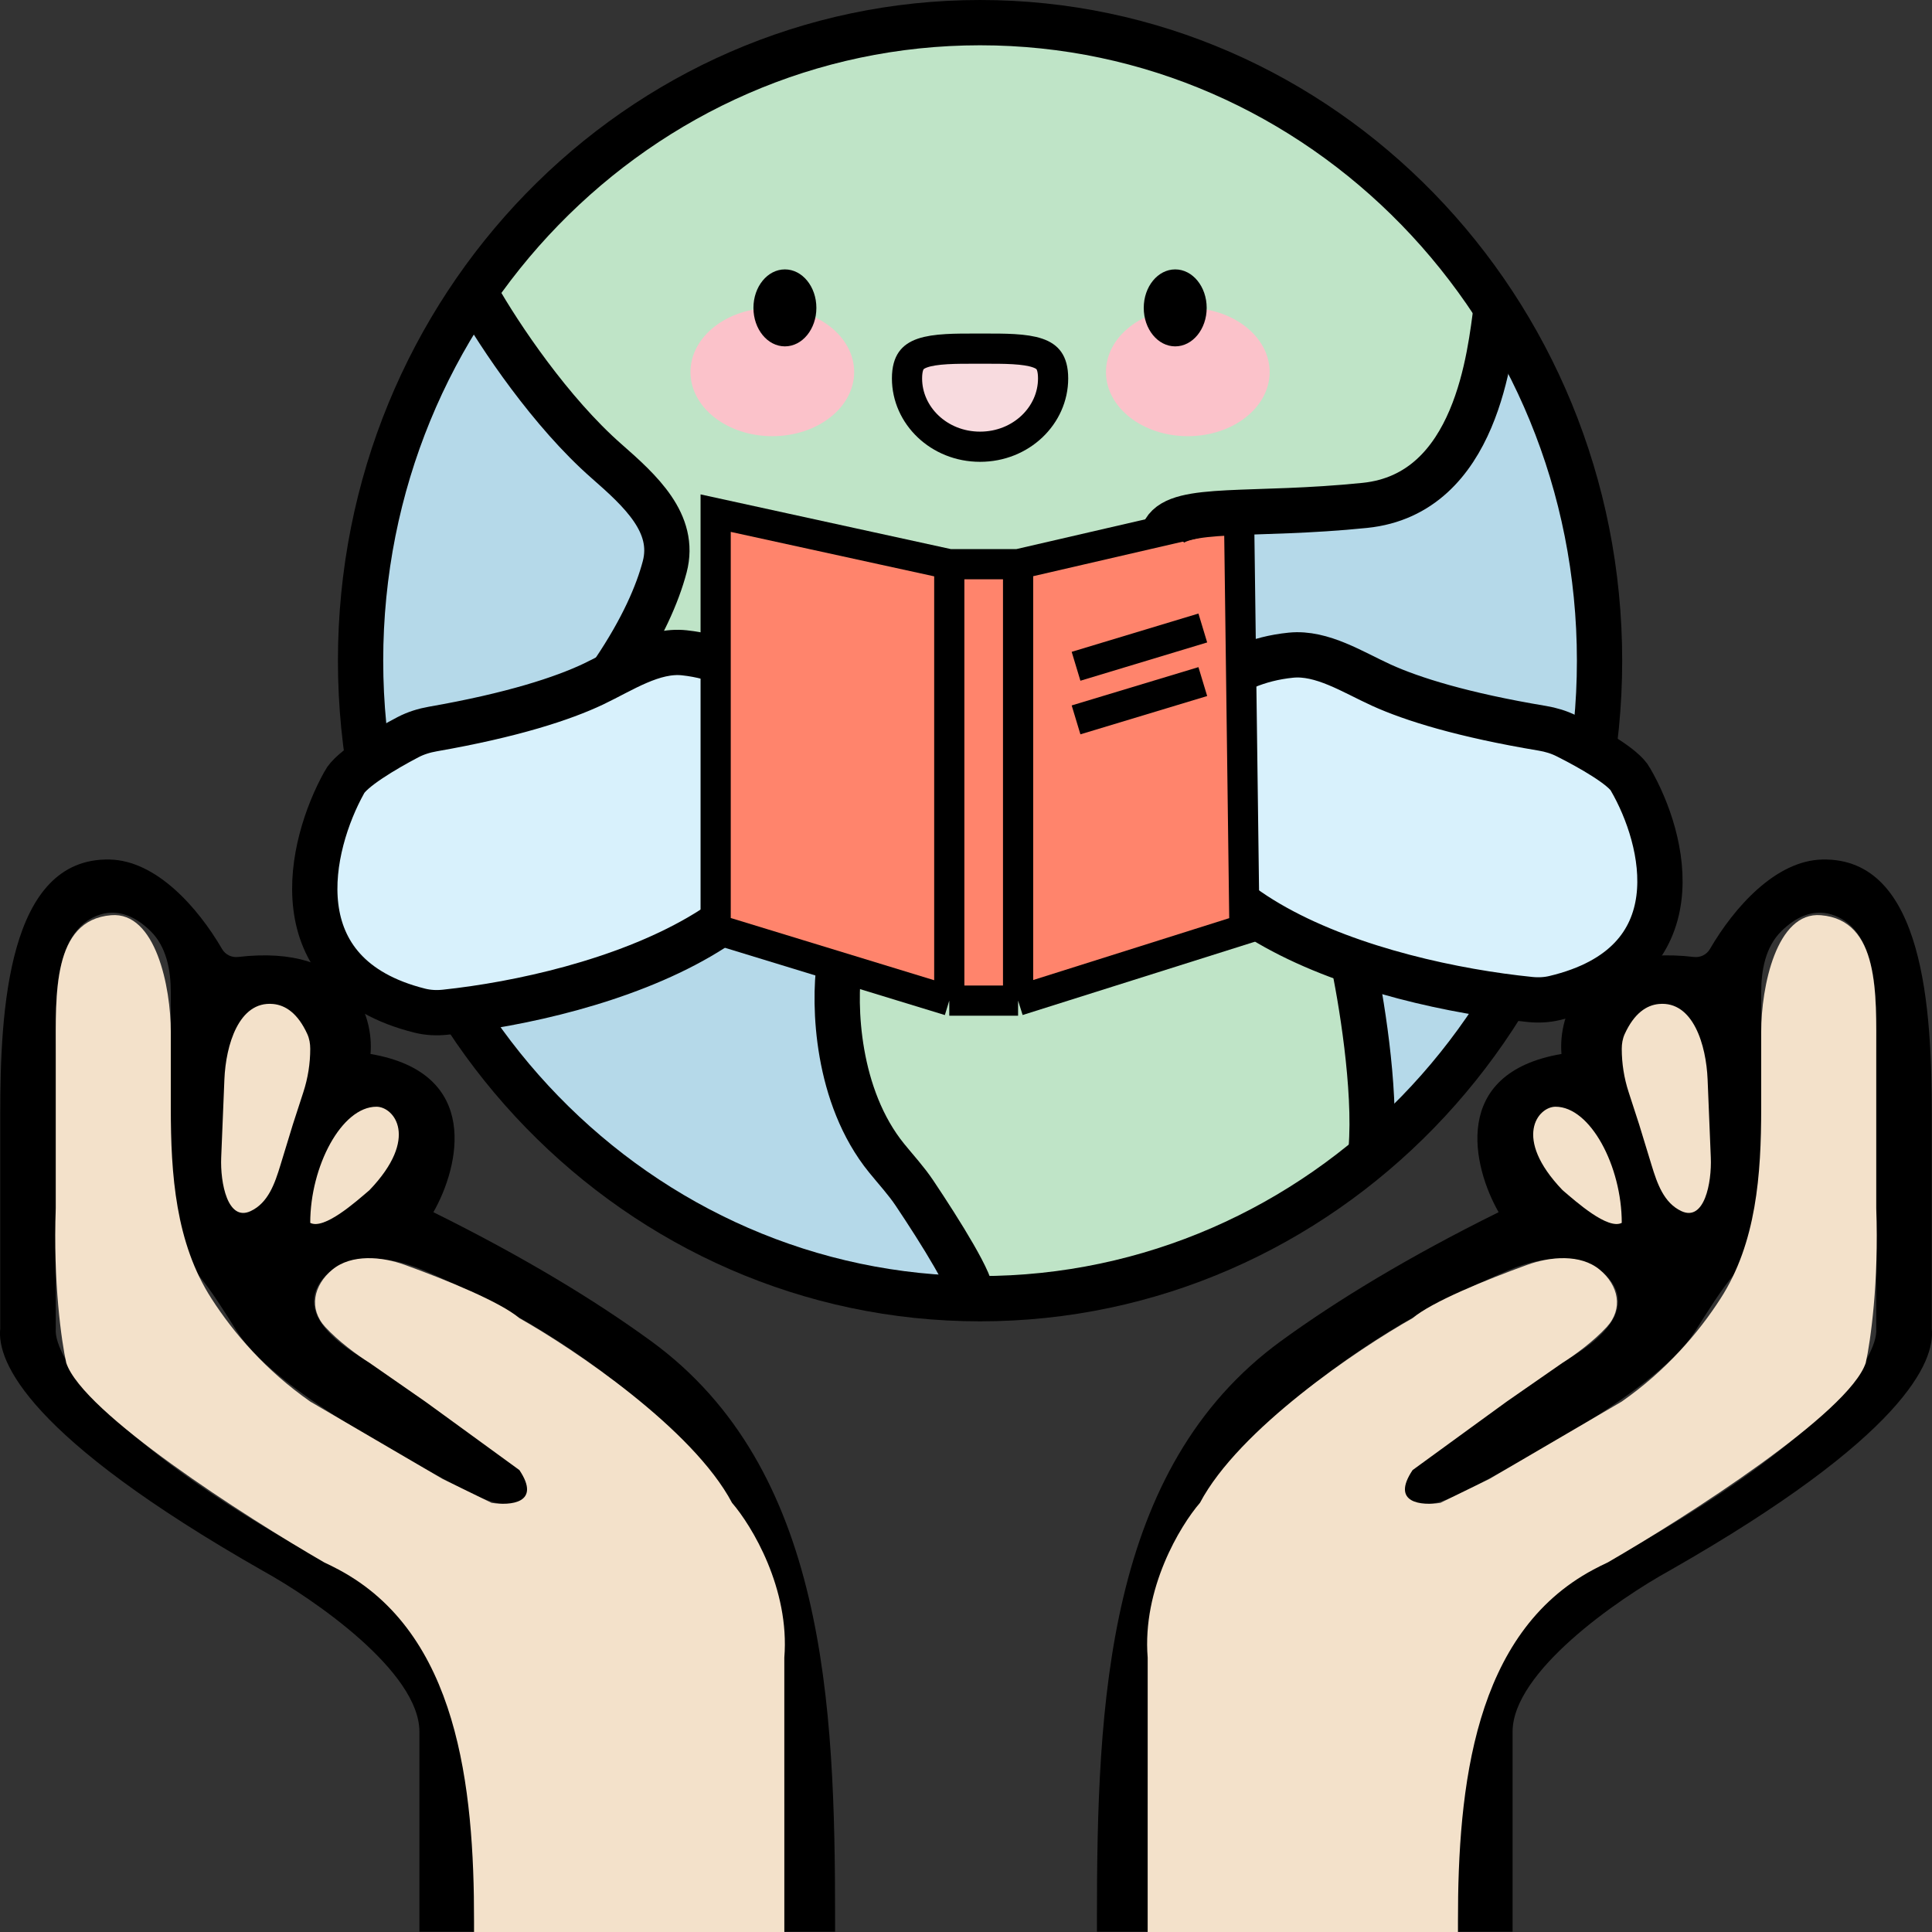 <svg width="128" height="128" viewBox="0 0 128 128" fill="none" xmlns="http://www.w3.org/2000/svg">
<rect x="0" y="0" width="128" height="128" fill="#333333" stroke="none"/>
<path d="M20.554 68.39C19.076 65.706 16.397 66.745 15.242 67.6L14.55 79.045C14.919 80.939 16.551 80.492 17.321 80.032C20.462 73.402 20.785 69.508 20.554 68.39Z" fill="#F3E1CA"/>
<path d="M55.327 127.217V127.981H51.963V119.672C51.963 110.367 50.699 100.657 43.929 94.271C40.166 90.722 34.974 87.079 28.046 84.154C25.805 83.208 22.919 82.839 21.384 84.726C20.273 86.093 20.464 88.011 24.547 90.292L32.974 96.25C34.221 97.132 35.853 98.029 34.907 99.228C34.04 100.325 31.711 99.23 30.48 98.568C25.672 95.986 17.97 91.789 15.701 88.209C14.978 87.068 13.968 85.422 13.081 84.402C10.917 81.915 11.316 78.496 11.316 75.198V65.754C11.316 64.273 11.033 62.731 9.979 61.691C9.08 60.804 7.922 60.197 6.664 60.585C4.002 61.406 3.695 64.964 3.695 67.75V88.025C3.541 89.926 7.113 95.792 22.633 104.047C25.558 105.755 31.409 110.283 31.409 114.728V127.981H27.787V114.728C27.787 110.772 20.845 105.959 17.373 104.047C1.822 95.186 -0.215 90.201 0.016 88.025V73.808C0.016 67.022 0.489 56.791 7.273 56.946C10.357 57.017 13.107 60.114 14.714 62.877C14.928 63.246 15.342 63.451 15.765 63.402C23.297 62.524 24.772 67.268 24.547 69.828C31.953 71.094 30.41 77.344 28.713 80.311C34.703 83.277 39.428 86.151 43.128 88.845C54.724 97.288 55.327 112.873 55.327 127.217Z" fill="black"/>
<path d="M24.48 78.848C27.806 75.375 26.097 73.323 24.942 73.323C22.633 73.323 20.554 77.269 20.554 81.018C21.478 81.492 23.557 79.637 24.48 78.848Z" fill="#F3E1CA"/>
<path d="M11.316 73.416V68.365C11.316 65.402 10.313 60.388 7.361 60.635C3.465 60.96 3.695 65.888 3.695 69.797V80.032C3.51 84.925 4.08 88.911 4.388 90.292C5.497 93.607 16.243 100.487 21.478 103.513C21.804 103.665 22.122 103.823 22.43 103.988C30.349 108.207 31.409 118.353 31.409 127.325V128H51.963V109.827C52.333 105.249 49.808 101.079 48.499 99.566C45.912 94.673 38.029 89.371 34.411 87.332C33.152 86.257 29.608 84.812 26.825 83.802C25.285 83.244 23.284 83.071 22.022 84.115C20.76 85.158 20.44 86.713 21.549 87.918C22.424 88.869 23.665 89.779 24.48 90.292L28.176 92.858L34.411 97.396C35.889 99.606 33.795 99.764 32.564 99.566L29.33 97.988L20.554 92.858C17.615 90.802 15.488 88.329 14.012 86.037C11.632 82.34 11.316 77.814 11.316 73.416Z" fill="#F3E1CA"/>
<path d="M20.361 68.512C19.733 67.134 18.913 66.59 18.083 66.516C15.822 66.315 14.96 69.243 14.867 71.51L14.655 76.688C14.585 78.37 15.084 80.953 16.608 80.238C17.768 79.693 18.206 78.417 18.58 77.191L19.4 74.507L20.1 72.351C20.401 71.426 20.554 70.459 20.554 69.486C20.554 69.153 20.499 68.816 20.361 68.512Z" fill="#F3E1CA"/>
<path d="M107.446 68.39C108.924 65.706 111.603 66.745 112.757 67.6L113.45 79.045C113.081 80.939 111.449 80.492 110.679 80.032C107.538 73.402 107.215 69.508 107.446 68.39Z" fill="#F3E1CA"/>
<path d="M72.674 127.217V127.981H76.037V119.672C76.037 110.367 77.302 100.657 84.071 94.271C87.834 90.722 93.026 87.079 99.954 84.154C102.194 83.208 105.081 82.839 106.615 84.726C107.727 86.093 107.536 88.011 103.453 90.292L95.026 96.25C93.779 97.132 92.147 98.029 93.093 99.228C93.96 100.325 96.289 99.23 97.52 98.568C102.328 95.986 110.03 91.789 112.299 88.209C113.022 87.068 114.032 85.422 114.919 84.402C117.083 81.915 116.684 78.496 116.684 75.198V65.754C116.684 64.273 116.967 62.731 118.021 61.691C118.92 60.804 120.078 60.197 121.336 60.585C123.998 61.406 124.305 64.964 124.305 67.75V88.025C124.459 89.926 120.887 95.792 105.367 104.047C102.442 105.755 96.591 110.283 96.591 114.728V127.981H100.213V114.728C100.213 110.772 107.155 105.959 110.627 104.047C126.178 95.186 128.215 90.201 127.984 88.025V73.808C127.984 67.022 127.511 56.791 120.727 56.946C117.643 57.017 114.893 60.114 113.286 62.877C113.072 63.246 112.658 63.451 112.235 63.402C104.703 62.524 103.228 67.268 103.453 69.828C96.047 71.094 97.59 77.344 99.287 80.311C93.296 83.277 88.572 86.151 84.872 88.845C73.276 97.288 72.674 112.873 72.674 127.217Z" fill="black"/>
<path d="M103.52 78.848C100.194 75.375 101.903 73.323 103.058 73.323C105.367 73.323 107.446 77.269 107.446 81.018C106.522 81.492 104.443 79.637 103.52 78.848Z" fill="#F3E1CA"/>
<path d="M116.684 73.416V68.365C116.684 65.402 117.687 60.388 120.639 60.635C124.535 60.96 124.305 65.888 124.305 69.797V80.031C124.49 84.925 123.92 88.911 123.612 90.292C122.503 93.607 111.757 100.487 106.522 103.513C106.196 103.665 105.878 103.823 105.57 103.988C97.651 108.207 96.591 118.353 96.591 127.325V128H76.037V109.827C75.667 105.249 78.192 101.079 79.501 99.566C82.088 94.673 89.971 89.371 93.589 87.332C94.848 86.257 98.392 84.812 101.175 83.802C102.715 83.244 104.716 83.071 105.977 84.115C107.24 85.158 107.56 86.713 106.451 87.918C105.576 88.869 104.335 89.779 103.52 90.292L99.824 92.857L93.589 97.396C92.111 99.606 94.205 99.764 95.436 99.566L98.67 97.988L107.446 92.857C110.385 90.802 112.512 88.329 113.988 86.037C116.368 82.34 116.684 77.814 116.684 73.416Z" fill="#F3E1CA"/>
<path d="M107.639 68.512C108.267 67.134 109.087 66.59 109.917 66.516C112.177 66.315 113.04 69.243 113.133 71.51L113.345 76.688C113.414 78.37 112.916 80.953 111.392 80.238C110.232 79.693 109.794 78.416 109.42 77.191L108.6 74.507L107.9 72.351C107.599 71.426 107.446 70.459 107.446 69.486C107.446 69.153 107.501 68.816 107.639 68.512Z" fill="#F3E1CA"/>
<path d="M105.806 44.196C105.806 67.197 87.692 85.843 65.349 85.843C43.005 85.843 24.891 67.197 24.891 44.196C24.891 21.195 43.005 2.55 65.349 2.55C87.692 2.55 105.806 21.195 105.806 44.196Z" fill="#B5D9E9"/>
<path d="M44.55 34.473C40.529 32.107 34.218 23.065 31.565 18.84C59.714 -11.583 87.417 5.319 97.749 17.572C101.771 22.642 96.074 29.825 92.722 32.783L80.156 33.628L68.008 37.008H62.981L47.483 33.628V43.346H41.618C42.959 40.98 44.131 36.445 44.55 34.473Z" fill="#BFE4C7"/>
<path d="M60.343 78.618C55.672 74.879 55.339 67.711 55.756 64.594L62.846 66.294H67.851L83.283 60.77L89.957 63.744L91.208 75.218C85.202 83.718 71.188 86.126 64.931 86.267L60.343 78.618Z" fill="#BFE4C7"/>
<path d="M105.974 43.771C105.974 67.157 87.559 86.042 64.931 86.042C42.304 86.042 23.889 67.157 23.889 43.771C23.889 20.385 42.304 1.5 64.931 1.5C87.559 1.5 105.974 20.385 105.974 43.771Z" stroke="black" stroke-width="3"/>
<path d="M27.811 66.958C18.421 64.607 20.508 55.977 22.806 51.846C23.233 50.984 25.468 49.659 27.031 48.84C27.544 48.572 28.104 48.399 28.675 48.299C33.938 47.38 37.297 46.28 39.33 45.313C41.215 44.416 43.267 43.025 45.342 43.25C49.809 43.733 52.155 46.712 52.836 48.446C56.727 61 39.402 66.009 29.49 67.062C28.929 67.122 28.359 67.095 27.811 66.958Z" fill="#D8F1FC" stroke="black" stroke-width="3"/>
<path d="M102.989 66.124C112.414 63.883 110.325 55.604 108.025 51.643C107.596 50.814 105.344 49.537 103.781 48.755C103.28 48.504 102.739 48.344 102.186 48.251C96.919 47.372 93.556 46.319 91.519 45.392C89.636 44.536 87.587 43.2 85.529 43.407C81.042 43.859 78.686 46.722 78.003 48.387C74.109 60.424 91.475 65.219 101.378 66.219C101.917 66.274 102.463 66.249 102.989 66.124Z" fill="#D8F1FC" stroke="black" stroke-width="3"/>
<path d="M47.414 33.997L62.892 37.379H67.451L82.089 33.997L82.449 61.56L67.451 66.294H62.892L47.414 61.56V33.997Z" fill="#FF846C"/>
<path d="M62.892 37.379L47.414 33.997V61.56L62.892 66.294M62.892 37.379V66.294M62.892 37.379H67.451M62.892 66.294H67.451M67.451 37.379L82.089 33.997L82.449 61.56L67.451 66.294M67.451 37.379V66.294M71.291 44.143L79.689 41.606M71.291 47.694L79.689 45.157" stroke="black" stroke-width="2"/>
<ellipse cx="51.168" cy="24.648" rx="5.422" ry="4.25" fill="#FBC2CA"/>
<ellipse cx="78.695" cy="24.648" rx="5.422" ry="4.25" fill="#FBC2CA"/>
<path d="M69.771 25.073C69.771 27.52 67.657 29.597 64.931 29.597C62.206 29.597 60.092 27.52 60.092 25.073C60.092 24.451 60.225 24.102 60.37 23.895C60.513 23.691 60.739 23.52 61.127 23.387C61.528 23.25 62.052 23.171 62.717 23.132C63.317 23.097 63.975 23.098 64.704 23.098C64.779 23.098 64.855 23.098 64.931 23.098C65.008 23.098 65.084 23.098 65.159 23.098C65.888 23.098 66.546 23.097 67.146 23.132C67.811 23.171 68.335 23.25 68.736 23.387C69.124 23.52 69.35 23.691 69.493 23.895C69.638 24.102 69.771 24.451 69.771 25.073Z" fill="#F8DBDF" stroke="black" stroke-width="2"/>
<ellipse cx="77.861" cy="20.398" rx="2.085" ry="2.55" fill="black"/>
<ellipse cx="52.002" cy="20.398" rx="2.085" ry="2.55" fill="black"/>
<path d="M31.565 19.548C33.11 22.276 36.498 27.32 40.183 30.55C42.425 32.516 44.798 34.669 44.039 37.552C43.562 39.361 42.56 41.669 40.684 44.461M99.132 20.393C98.718 23.349 97.881 32.722 90.427 33.483C82.974 34.243 78.157 33.483 77.162 35.172M55.607 63.885C55.228 66.592 55.404 72.628 58.748 76.738C59.367 77.5 60.036 78.224 60.583 79.039C62.296 81.596 64.594 85.268 64.312 85.843M89.598 63.463C90.151 65.996 91.173 72.077 90.842 76.131" stroke="black" stroke-width="3"/>
</svg>

